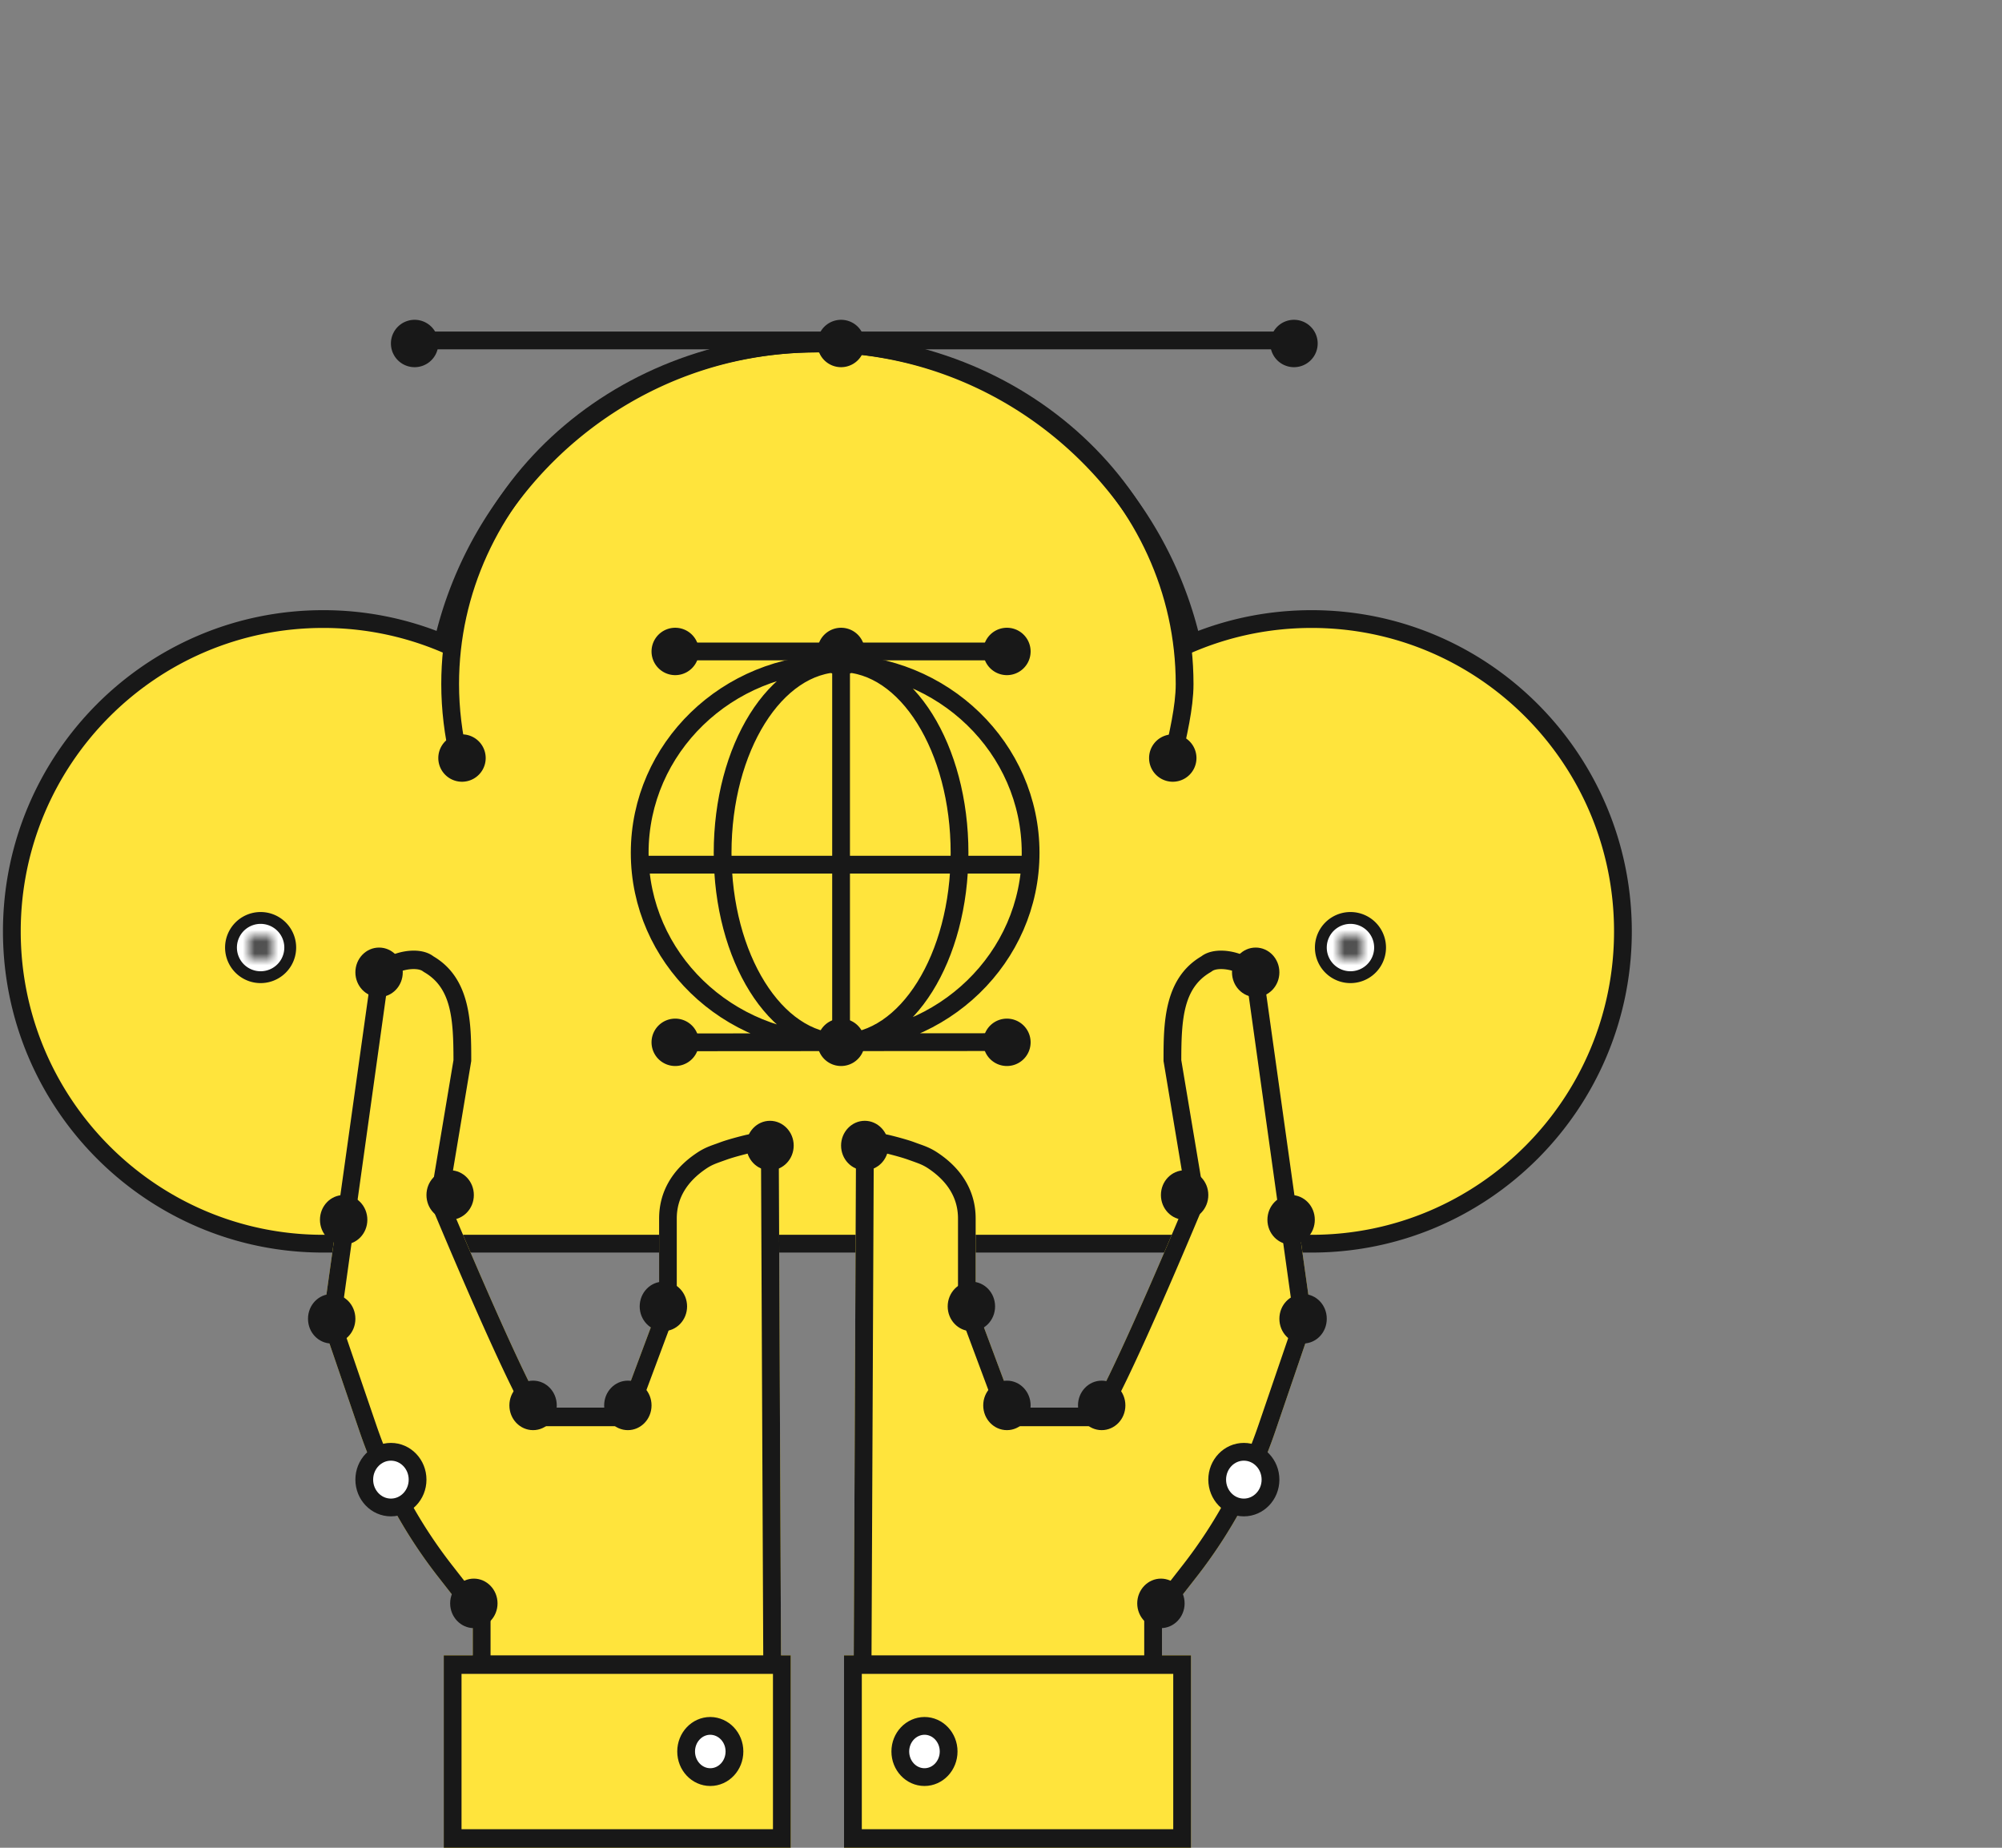 <svg width="169" height="156" fill="none" xmlns="http://www.w3.org/2000/svg"><rect width="100%" height="100%" fill="#808080" stroke="none"/><path d="M110.727 52.265c-3.585 0-6.985.714-10.107 2.017C97.313 39.826 84.424 29 69 29S40.687 39.826 37.38 54.282a26.128 26.128 0 00-10.107-2.017C12.776 52.265 1 64.085 1 78.633 1 93.18 12.776 105 27.273 105h1.646-.1 81.908C125.224 105 137 93.181 137 78.633c0-14.549-11.776-26.368-26.273-26.368z" fill="#FFE43C" stroke="#181818" stroke-width="1.5" stroke-miterlimit="10"/><path d="M106.73 82.79c-.03-.805-.58-1.547-1.53-2.027-1.13-.565-2.82-.763-3.79-.021-3.19 1.88-3.19 5.735-3.19 8.838l1.95 11.69c-2.57 6.174-6.56 15.304-7.98 17.571h-6.6l-3.23-8.65v-7.323c0-2.215-1.09-4.127-3.16-5.516-.63-.428-1.12-.596-1.68-.794l-.37-.136c-.81-.292-2.07-.595-2.13-.606-.36-.083-1.58-.303-2.28.282-.31.262-.48.638-.48 1.055l-.19 42.602h-.82V156h29.29v-16.245h-2.45v-2.883l2.96-3.792a41.937 41.937 0 006.61-12.254l3.12-9.131-4.05-28.906z" fill="#FFE43C"/><path d="M106.73 82.79c-.03-.805-.58-1.547-1.53-2.027-1.13-.565-2.82-.763-3.79-.021-3.19 1.88-3.19 5.735-3.19 8.838l1.95 11.69c-2.57 6.174-6.56 15.304-7.98 17.571h-6.6l-3.23-8.65v-7.323c0-2.215-1.09-4.127-3.16-5.516-.63-.428-1.12-.596-1.68-.794l-.37-.136c-.81-.292-2.07-.595-2.13-.606-.36-.083-1.58-.303-2.28.282-.31.262-.48.638-.48 1.055l-.19 42.602h-.82V156h29.29v-16.245h-2.45v-2.883l2.96-3.792a41.937 41.937 0 006.61-12.254l3.12-9.131-4.05-28.906zm-7.69 71.643H72.75v-13.111h26.29v13.111zm7.2-34.14a40.479 40.479 0 01-6.36 11.794l-3.29 4.221v3.447H73.57l.19-42.455c.2-.042.62-.021.94.052.01 0 1.23.292 1.96.554l.38.135c.52.189.87.303 1.35.627 1.64 1.108 2.48 2.518 2.48 4.2v7.616l3.7 9.924h8.68v-.428c1.94-2.873 7.7-16.663 8.38-18.303l.09-.219-2-11.951c0-3.521.19-6.112 2.47-7.428l.11-.073c.34-.282 1.4-.272 2.26.167.47.24.68.512.68.679l4 28.666-3 8.775z" fill="#181818"/><path d="M110.99 102.983c0 1.159-.89 2.089-2 2.089-1.1 0-2-.93-2-2.089 0-1.16.9-2.09 2-2.09s2 .93 2 2.09z" fill="#181818"/><path d="M105 127.271c1.243 0 2.25-1.052 2.25-2.35s-1.007-2.351-2.25-2.351-2.25 1.053-2.25 2.351 1.007 2.35 2.25 2.35z" fill="#fff" stroke="#181818" stroke-width="1.5"/><path d="M82 112.385c-1.1 0-2-.93-2-2.089 0-1.16.9-2.09 2-2.09s2 .93 2 2.09c0 1.159-.9 2.089-2 2.089zM73 98.804c-1.1 0-2-.93-2-2.09 0-1.148.9-2.088 2-2.088s2 .94 2 2.089c0 1.16-.9 2.09-2 2.09zM85 120.742c-1.1 0-2-.929-2-2.089s.9-2.089 2-2.089 2 .929 2 2.089-.9 2.089-2 2.089zM93 120.742c-1.1 0-2-.929-2-2.089s.9-2.089 2-2.089 2 .929 2 2.089-.9 2.089-2 2.089zM110 113.43c-1.11 0-2-.93-2-2.09 0-1.159.89-2.089 2-2.089 1.11 0 2 .93 2 2.089 0 1.16-.89 2.09-2 2.09zM106 84.179c-1.11 0-2-.94-2-2.09 0-1.149.89-2.089 2-2.089 1.11 0 2 .94 2 2.09 0 1.148-.89 2.089-2 2.089zM100 102.983c-1.1 0-2-.93-2-2.09 0-1.16.9-2.089 2-2.089 1.11 0 2 .93 2 2.089 0 1.16-.89 2.09-2 2.09zM98 137.457c-1.1 0-2-.94-2-2.089s.9-2.09 2-2.09 2 .941 2 2.09-.9 2.089-2 2.089z" fill="#181818"/><path d="M78.04 150.035c1.13 0 2.04-.972 2.04-2.163 0-1.19-.91-2.162-2.04-2.162-1.13.01-2.04.972-2.04 2.162 0 1.191.91 2.163 2.04 2.163z" fill="#fff" stroke="#181818" stroke-width="1.5" stroke-miterlimit="10"/><path d="M31.27 82.79c.03-.805.58-1.547 1.53-2.027 1.13-.565 2.82-.763 3.79-.021 3.19 1.88 3.19 5.735 3.19 8.838l-1.95 11.69c2.57 6.174 6.56 15.304 7.98 17.571h6.6l3.23-8.65v-7.323c0-2.215 1.09-4.127 3.16-5.516.63-.428 1.12-.596 1.68-.794l.37-.136c.81-.292 2.07-.595 2.13-.606.36-.083 1.58-.303 2.28.282.31.262.48.638.48 1.055l.19 42.602h.82V156H37.46v-16.245h2.45v-2.883l-2.96-3.792a41.937 41.937 0 01-6.61-12.254l-3.12-9.131 4.05-28.906z" fill="#FFE43C"/><path d="M31.27 82.79c.03-.805.58-1.547 1.53-2.027 1.13-.565 2.82-.763 3.79-.021 3.19 1.88 3.19 5.735 3.19 8.838l-1.95 11.69c2.57 6.174 6.56 15.304 7.98 17.571h6.6l3.23-8.65v-7.323c0-2.215 1.09-4.127 3.16-5.516.63-.428 1.12-.596 1.68-.794l.37-.136c.81-.292 2.07-.595 2.13-.606.36-.083 1.58-.303 2.28.282.31.262.48.638.48 1.055l.19 42.602h.82V156H37.46v-16.245h2.45v-2.883l-2.96-3.792a41.937 41.937 0 01-6.61-12.254l-3.12-9.131 4.05-28.906zm7.69 71.643h26.29v-13.111H38.96v13.111zm-7.2-34.14a40.479 40.479 0 006.36 11.794l3.29 4.221v3.447h23.02L64.24 97.3c-.2-.042-.62-.021-.94.052-.01 0-1.23.292-1.96.554l-.38.135c-.52.189-.87.303-1.35.627-1.64 1.108-2.48 2.518-2.48 4.2v7.616l-3.7 9.924h-8.68v-.428c-1.94-2.873-7.7-16.663-8.38-18.303l-.09-.219 2-11.951c0-3.521-.19-6.112-2.47-7.428l-.11-.073c-.34-.282-1.4-.272-2.26.167-.47.24-.68.512-.68.679l-4 28.666 3 8.775z" fill="#181818"/><path d="M27.01 102.983c0 1.159.89 2.089 2 2.089 1.1 0 2-.93 2-2.089 0-1.16-.9-2.09-2-2.09s-2 .93-2 2.09z" fill="#181818"/><path d="M33 127.271c-1.243 0-2.25-1.052-2.25-2.35s1.007-2.351 2.25-2.351 2.25 1.053 2.25 2.351-1.007 2.35-2.25 2.35z" fill="#fff" stroke="#181818" stroke-width="1.5"/><path d="M56 112.385c1.1 0 2-.93 2-2.089 0-1.16-.9-2.09-2-2.09s-2 .93-2 2.09c0 1.159.9 2.089 2 2.089zM65 98.804c1.1 0 2-.93 2-2.09 0-1.148-.9-2.088-2-2.088s-2 .94-2 2.089c0 1.16.9 2.09 2 2.09zM53 120.742c1.1 0 2-.929 2-2.089s-.9-2.089-2-2.089-2 .929-2 2.089.9 2.089 2 2.089zM45 120.742c1.1 0 2-.929 2-2.089s-.9-2.089-2-2.089-2 .929-2 2.089.9 2.089 2 2.089zM28 113.43c1.11 0 2-.93 2-2.09 0-1.159-.89-2.089-2-2.089-1.11 0-2 .93-2 2.089 0 1.16.89 2.09 2 2.09zM32 84.179c1.11 0 2-.94 2-2.09C34 80.94 33.11 80 32 80c-1.11 0-2 .94-2 2.09 0 1.148.89 2.089 2 2.089zM38 102.983c1.1 0 2-.93 2-2.09 0-1.16-.9-2.089-2-2.089-1.11 0-2 .93-2 2.089 0 1.16.89 2.09 2 2.09zM40 137.457c1.1 0 2-.94 2-2.089s-.9-2.09-2-2.09-2 .941-2 2.09.9 2.089 2 2.089z" fill="#181818"/><path d="M59.96 150.035c-1.13 0-2.04-.972-2.04-2.163 0-1.19.91-2.162 2.04-2.162 1.13.01 2.04.972 2.04 2.162 0 1.191-.91 2.163-2.04 2.163z" fill="#fff" stroke="#181818" stroke-width="1.5" stroke-miterlimit="10"/><path d="M41 64a2 2 0 11-4 0 2 2 0 014 0zM101 64a2 2 0 11-4 0 2 2 0 014 0z" fill="#181818"/><path d="M114 82.5a2.5 2.5 0 100-5 2.5 2.5 0 000 5z" fill="#fff" stroke="#181818"/><mask id="a" fill="#fff"><circle transform="matrix(0 1 1 0 114 79.998)" r="1"/></mask><circle transform="matrix(0 1 1 0 114 79.998)" fill="#fff" r="1"/><path d="M114 79.998h2a2 2 0 01-2 2v-2zm0 0v-2a2 2 0 012 2h-2zm0 0h-2a2 2 0 012-2v2zm0 0v2a2 2 0 01-2-2h2z" fill="#181818" mask="url(#a)"/><path d="M22 82.5a2.5 2.5 0 100-5 2.5 2.5 0 000 5z" fill="#fff" stroke="#181818"/><mask id="b" fill="#fff"><circle transform="matrix(0 1 1 0 22 79.998)" r="1"/></mask><circle transform="matrix(0 1 1 0 22 79.998)" fill="#fff" r="1"/><path d="M22 79.998h2a2 2 0 01-2 2v-2zm0 0v-2a2 2 0 012 2h-2zm0 0h-2a2 2 0 012-2v2zm0 0v2a2 2 0 01-2-2h2z" fill="#181818" mask="url(#b)"/><path d="M38.738 64c-.472-2-.738-4.108-.738-6.244C38 41.872 51.876 29 69 29c17.124 0 31 12.872 31 28.756 0 1.972-.587 4.354-1 6.244" stroke="#181818" stroke-width="1.5" stroke-miterlimit="10"/><path d="M71 31a2 2 0 100-4 2 2 0 000 4zM109.233 31a2 2 0 100-4 2 2 0 000 4zM35 31a2 2 0 100-4 2 2 0 000 4z" fill="#181818"/><path d="M35.748 28.742h72.233" stroke="#181818" stroke-width="1.5"/><path d="M71 57a2 2 0 100-4 2 2 0 000 4zM85 57a2 2 0 100-4 2 2 0 000 4zM57 57a2 2 0 100-4 2 2 0 000 4z" fill="#181818"/><path d="M57 55h28" stroke="#181818" stroke-width="1.5"/><path d="M71 90a2 2 0 100-4 2 2 0 000 4zM85 90a2 2 0 100-4 2 2 0 000 4zM57 90a2 2 0 100-4 2 2 0 000 4z" fill="#181818"/><path d="M57 88l28-.018M71 56v32m0-32c-5.523 0-10 7.163-10 16s4.477 16 10 16m0-32c5.523 0 10 7.163 10 16s-4.477 16-10 16M54 73h33m0-1c0 8.837-7.387 16-16.5 16S54 80.837 54 72s7.387-16 16.5-16S87 63.163 87 72z" stroke="#181818" stroke-width="1.5"/></svg>